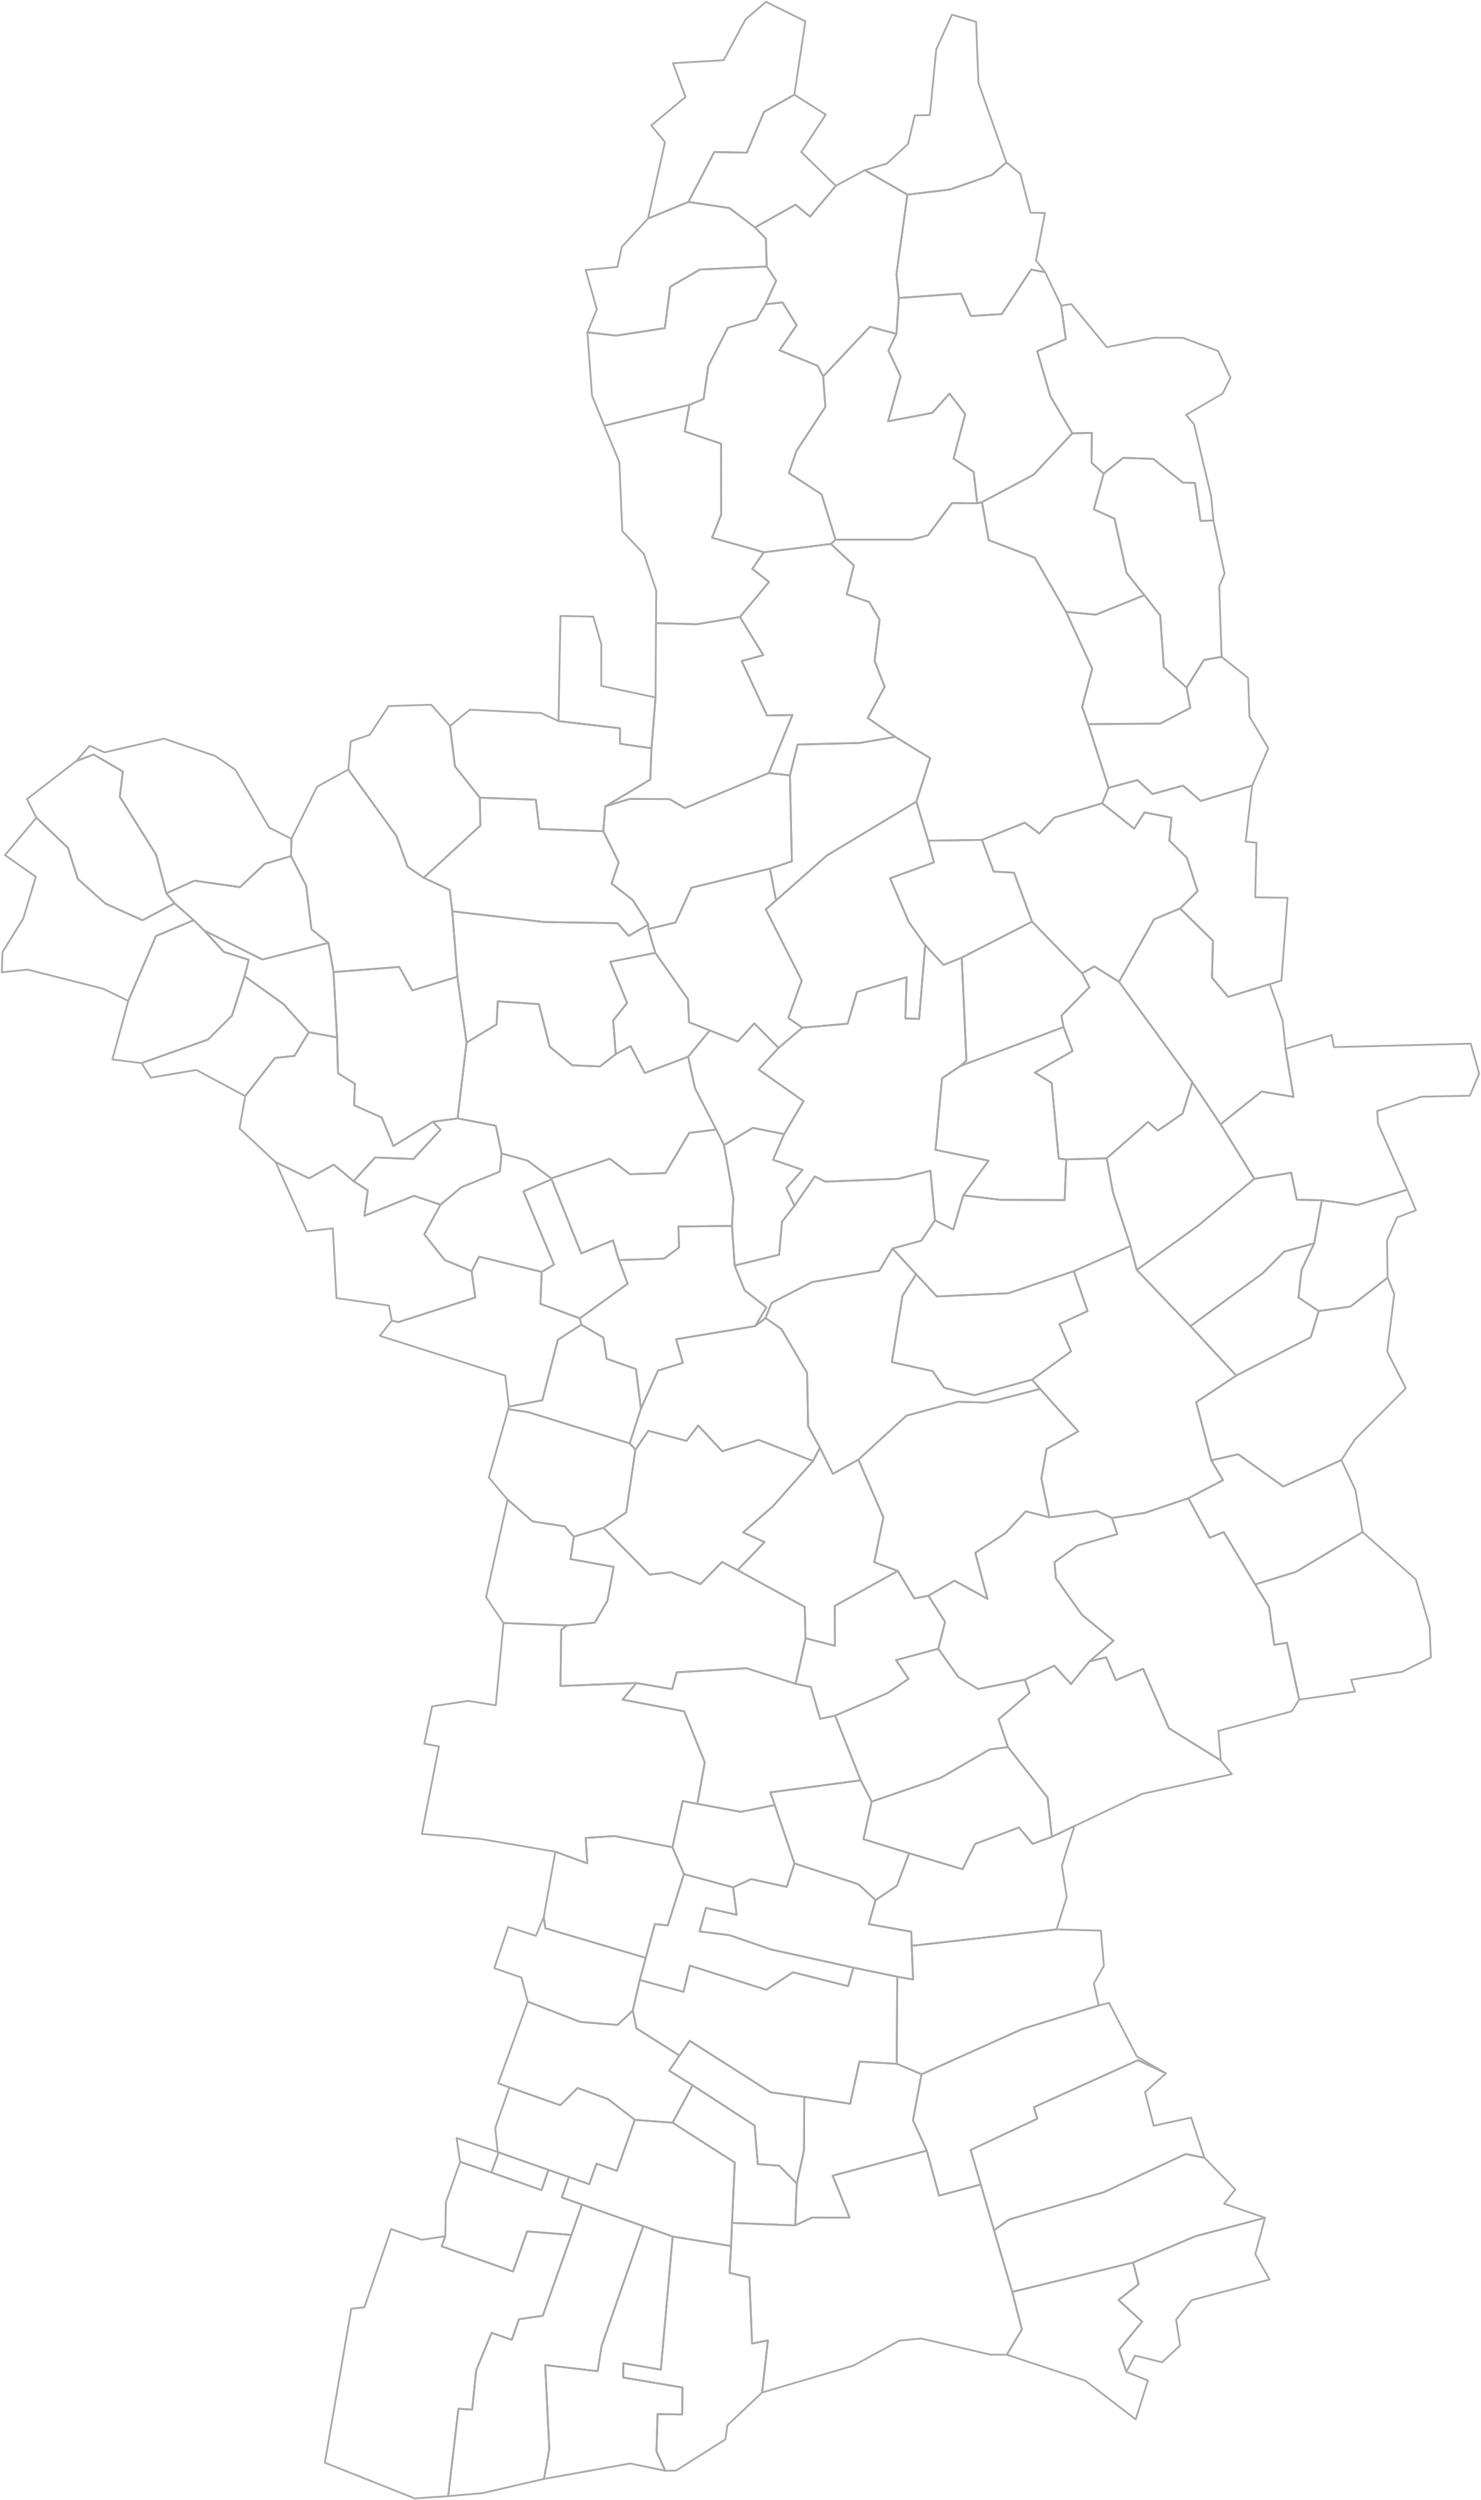 <svg xmlns="http://www.w3.org/2000/svg" version="1.2" baseProfile="tiny" stroke-linecap="round" stroke-linejoin="round" viewBox="0 0 800 1350">
  <g id="OT" fill="none" stroke="#aaa">
    <path d="M608.416 1280.888l11.7 4.673-6.639 20.988-27.235-20.908-42.413-14.026 8.171-13.642-5.244-20.277 65.337-15.869 2.982 11.752-10.881 8.493 12.764 11.702-12.472 15.13 3.93 11.984z" id="125588"/>
    <path d="M394.91 1212.918l-.815 14.539 10.715 2.426 1.437 35.697 8.559-1.67-3.148 28.125-18.716 17.667-1.093 7.626-26.646 16.842-5.857.11-4.76-10.475.618-20.084 13.316.16.105-14.545-32.001-5.397.088-7.719 20.25 3.467 6.39-71.881 31.558 5.112z" id="127938"/>
    <path d="M308.648 1206.937l-15.444 43.625-12.855 1.895-3.88 11.141-10.932-3.818-8.314 20.263-2.179 21.253-7.42-.516-5.522 47.211-18.047 1.242-48.578-19.307 14.283-83.153 7.075-.75 14.403-42.286 16.554 5.815 12.749-1.898-1.971 5.432 38.561 13.597 7.617-21.66 23.9 1.914z" id="127251"/>
    <path d="M363.353 1207.806l-6.39 71.881-20.251-3.467-.088 7.719 32.001 5.397-.105 14.544-13.316-.159-.618 20.084 4.76 10.475-18.933-3.926-46.565 8.331 2.876-15.93-2.216-45.532 28.316 3.286 2.128-13.559 22.486-64.802 15.915 5.658z" id="130339"/>
    <path d="M347.438 1202.148l-22.486 64.802-2.128 13.559-28.316-3.286 2.216 45.532-2.876 15.93-33.08 7.666-18.666 1.64 5.521-47.21 7.421.515 2.179-21.253 8.314-20.263 10.932 3.818 3.88-11.141 12.855-1.895 15.444-43.625 5.733-16.391 33.057 11.602z" id="127224"/>
    <path d="M265.438 1173.224l27.098 9.505 3.723-10.922 11.031 3.826-3.81 11.072 10.901 3.84-5.733 16.392-23.9-1.915-7.617 21.66-38.561-13.596 1.97-5.432.31-18.395 7.705-21.78 16.883 5.745z" id="129282"/>
    <path d="M650.589 1165.264l16.745 17.14-6.117 7.662 22.095 7.601-37.507 9.953-33.712 14.207-65.337 15.869-9.827-33.315 8.195-5.811 51.021-14.672 44.313-20.66 10.13 2.026z" id="127368"/>
    <path d="M529.791 1179.68l7.138 24.7 9.827 33.316 5.244 20.277-8.17 13.642-8.85-.044-37.374-8.711-11.76 1.123-24.824 13.522-49.364 14.53 3.148-28.125-8.56 1.67-1.436-35.697-10.715-2.426.815-14.539.523-12.472 34.082 1.325 9.053-4.198 20.38.04-9.174-22.675 50.838-13.526 6.634 24.31 22.545-6.041z" id="125542"/>
    <path d="M265.438 1173.224l3.957-10.847 26.864 9.43-3.723 10.922-27.098-9.505zm97.875-26.889l33.593 21.505-1.473 32.606-.523 12.472-31.557-5.112-15.915-5.658-33.057-11.602-10.9-3.841 3.809-11.072 11.008 3.898 3.913-11.094 11.016 3.901 9.69-27.558 20.396 1.555z" id="129745"/>
    <path d="M342.916 1144.78l-9.689 27.558-11.015-3.901-3.914 11.094-11.008-3.898-11.031-3.826-26.864-9.43-3.957 10.847-16.883-5.745-1.945-12.883 22.241 7.537-1.353-12.938 7.68-21.945 27.51 9.645 9.327-9.35 16.378 6.005 14.524 11.23z" id="129629"/>
    <path d="M430.432 1179.222l-.917 22.55-34.082-1.326 1.473-32.606-33.593-21.505 10.817-20.212 33.511 21.78 1.683 20.789 11.607.835 9.501 9.695z" id="129718"/>
    <path d="M629.804 1119.689l-11.279 10.093 4.66 18.205 20.233-4.42 7.17 21.697-10.13-2.025-44.313 20.659-51.02 14.672-8.196 5.81-7.138-24.7-5.495-18.603 36.054-16.918-1.882-6.194 56.217-25.407 15.12 7.13z" id="129460"/>
    <path d="M484.366 1114.501l13.423 5.66-4.64 24.854 7.463 16.397-50.838 13.526 9.173 22.675-20.379-.04-9.053 4.198.917-22.549 3.873-17.956.13-28.894 24.814 3.709 5.001-22.747 20.116 1.167z" id="129898"/>
    <path d="M434.436 1132.372l-.131 28.894-3.873 17.956-9.5-9.695-11.608-.835-1.683-20.79-33.511-21.779-12.672-7.892 5.57-8.172 5.534-7.962 43.707 27.84 18.167 2.436z" id="130375"/>
    <path d="M629.804 1119.689l-15.119-7.131-56.217 25.407 1.882 6.194-36.054 16.918 5.495 18.604-22.545 6.041-6.634-24.31-7.463-16.397 4.64-24.854 54.573-24.507 41.16-12.638 5.563-1.395 15.017 28.953 15.702 9.115z" id="126148"/>
    <path d="M341.823 1085.732l2.002 9.657 23.202 14.67-5.569 8.172 12.672 7.892-10.817 20.212-20.397-1.555-14.523-11.23-16.378-6.004-9.326 9.349-27.51-9.645-6.066-2.202 15.967-44.084 28.336 10.946 20.2 1.628 8.207-7.806z" id="127750"/>
    <path d="M460.987 1062.578l23.702 4.922-.323 47.001-20.116-1.167-5 22.747-24.814-3.708-18.166-2.437-43.708-27.839-5.535 7.962-23.202-14.67-2.002-9.657 3.753-16.467 23.662 6.398 3.365-14.169 41.322 13.062 14.417-9.472 29.774 7.506 2.871-10.012z" id="125962"/>
    <path d="M593.522 1083.016l-41.16 12.638-54.573 24.507-13.423-5.66.323-47 8.563 1.507-.773-18.216 78.232-8.85 23.974.654 1.603 18.992-5.446 9.543 2.68 11.885z" id="128588"/>
    <path d="M348.81 1057.31l-3.234 11.955-3.753 16.466-8.207 7.807-20.2-1.628-28.336-10.946-3.388-13.018-14.701-5.076 7.521-22.249 14.964 4.792 4.236-10.135.879 6.034 54.22 15.997z" id="126077"/>
    <path d="M396.005 1019.235l1.901 14.79-16.537-3.701-3.53 12.703 16.336 2.065 22.276 7.685 44.536 9.8-2.87 10.013-29.775-7.506-14.417 9.472-41.322-13.062-3.365 14.169-23.662-6.398 3.235-11.956 4.92-18.256 7.005.716 8.71-27.698 26.559 7.164z" id="130320"/>
    <path d="M472.965 1026.136l-3.68 12.942 22.998 4.124.196 7.59.773 18.216-8.563-1.508-23.702-4.922-44.536-9.8-22.276-7.686-16.335-2.065 3.53-12.703 16.536 3.7-1.901-14.79 9.757-4.467 19.236 4.223 4.158-12.668 34.532 11.235 9.277 8.579z" id="129184"/>
    <path d="M363.245 997.586l6.201 14.485-8.71 27.698-7.006-.716-4.92 18.256-54.22-15.996-.878-6.035 6.284-35.29 17.228 6.299-.819-13.755 15.632-1.022 31.209 6.076z" id="128560"/>
    <path d="M570.711 1041.942l-78.232 8.85-.196-7.59-22.999-4.124 3.68-12.942 11.585-7.814 6.53-17.521 28.858 8.66 6.779-13.641 23.71-8.937 7.38 8.874 10.37-3.81 12.224-5.807-6.803 21.447 2.651 16.915-5.537 17.44z" id="128613"/>
    <path d="M418.485 974.778l10.671 31.544-4.158 12.668-19.236-4.223-9.757 4.468-26.559-7.164-6.2-14.485 5.515-24.977 7.931 1.524 23.417 4.327 18.376-3.682z" id="130026"/>
    <path d="M470.845 972.936l-4.412 20.287 24.645 7.578-6.529 17.52-11.584 7.815-9.277-8.579-34.532-11.235-10.671-31.544-2.358-6.85 48.807-6.496 5.911 11.504z" id="129567"/>
    <path d="M544.501 943.52l21.39 27.265 2.285 21.163-10.37 3.81-7.38-8.875-23.71 8.937-6.779 13.64-28.859-8.66-24.645-7.577 4.412-20.287 37.12-12.743 26.596-15.435 9.94-1.238z" id="125659"/>
    <path d="M429.78 909.316l8.227 1.715 4.99 17.178 8.1-1.702 13.837 34.925-48.807 6.496 2.358 6.85-18.376 3.682-23.417-4.327 4.02-22.337-11.11-27.61-33.327-6.332 7.46-8.973 19.34 3.318 2.48-9.088 37.638-2.231 26.586 8.436z" id="126647"/>
    <path d="M659.49 950.737l5.94 7.377-48.49 10.634-36.54 17.392-12.224 5.808-2.285-21.163-21.39-27.265-5.108-15.027 16.79-14.303-2.61-7.126 15.898-7.548 9.014 9.922 9.99-12.194 9.052-2.258 5.296 12.381 14.653-6.18 13.924 32.121 28.09 17.429z" id="129040"/>
    <path d="M553.572 907.064l2.612 7.126-16.79 14.303 5.107 15.027-9.94 1.238-26.595 15.435-37.12 12.743-5.912-11.504-13.838-34.925 28.431-12.223 11.252-7.662-6.767-10.119 22.83-6.104 10.742 15.15 10.772 6.584 25.216-5.069z" id="127144"/>
    <path d="M306.18 877.797l-3.025 2.362-.418 30.325 40.999-1.603-7.462 8.973 33.328 6.333 11.11 27.61-4.02 22.336-7.931-1.524-5.516 24.977-31.208-6.076-15.632 1.022.819 13.755-17.228-6.298-40.593-6.923-31.537-2.703 9.22-47.25-7.88-1.449 4.2-20.175 19.507-2.971 14.89 2.418 4.161-44.465 34.216 1.326z" id="128524"/>
    <path d="M501.489 861.756l9.019 14.078-3.666 14.565-22.83 6.104 6.767 10.119-11.252 7.662-28.43 12.223-8.1 1.702-4.99-17.178-8.228-1.715 5.375-24.595 15.856 4.06-.085-21.57 34.028-18.85 8.98 14.857 7.556-1.462z" id="129095"/>
    <path d="M701.775 917.86l-6.6-30.755-6.884 1.18-2.764-20.47-7.506-12.175 21.922-6.76 36.096-21.525 28.762 25.593 7.461 25.54.65 16.623-15.447 7.698-27.593 4.298 2.048 6.414-30.145 4.34z" id="127536"/>
    <path d="M325.965 825.064l24.916 25.265 11.66-1.267 15.83 6.397 11.663-11.96 8.35 4.416 36.288 19.855.482 16.95-5.375 24.596-26.586-8.436-37.637 2.23-2.482 9.089-19.338-3.318-41 1.603.419-30.325 3.025-2.362 15.06-1.517 6.872-11.751 3.37-18.362-23.341-4.214 1.845-12.102 15.98-4.787z" id="125472"/>
    <path d="M600.668 819.78l2.85 8.71-21.397 6.11-12.473 9.008.697 8.656 14.057 19.765 17.092 14.03-13.019 11.185-9.99 12.194-9.014-9.922-15.899 7.548-25.216 5.069-10.772-6.583-10.742-15.15 3.666-14.566-9.02-14.078 14.088-8.135 17.845 9.793-6.616-24.854 16.28-10.595 11.028-11.812 12.727 3.271 25.752-3.42 8.076 3.776z" id="126585"/>
    <path d="M309.986 829.851l-1.845 12.102 23.34 4.214-3.37 18.362-6.87 11.751-15.061 1.517-34.216-1.326-9.399-13.969 11.633-52.684 13.48 11.793 17.296 2.667 5.012 5.573z" id="125490"/>
    <path d="M678.02 855.64l7.507 12.175 2.764 20.47 6.884-1.18 6.6 30.755-3.994 6.31-39.689 10.58 1.398 15.987-28.09-17.429-13.924-32.12-14.653 6.179-5.296-12.381-9.052 2.258 13.019-11.184-17.092-14.031-14.057-19.765-.697-8.656 12.473-9.009 21.397-6.11-2.85-8.71 17.779-2.783 23.462-7.9 11.517 21.32 7.623-3.038 16.972 28.262z" id="128472"/>
    <path d="M724.558 788.46l7.58 16.168 3.901 22.727-36.096 21.526-21.922 6.759-16.971-28.262-7.624 3.038-11.517-21.32 18.756-9.78-6.339-10.663 14.51-3.312 24.351 17.42 31.371-14.302z" id="128864"/>
    <path d="M439.186 789.004l-21.544 24.278-16.238 14.261 11.584 5.26-14.604 15.112-8.35-4.417-11.663 11.96-15.83-6.396-11.66 1.267-24.916-25.265 12.31-8.351 4.96-33.871 7.017-10.184 20.565 5.47 6.366-8.302 12.929 13.925 19.66-6.171 29.414 11.424z" id="126718"/>
    <path d="M340.138 779.473l3.098 3.369-4.96 33.87-12.31 8.352-15.98 4.787-5.012-5.573-17.297-2.667-13.479-11.793-10.178-11.916 10.495-36.881 10.665 1.562 54.958 16.89z" id="126102"/>
    <path d="M566.84 819.424l-12.727-3.27-11.029 11.811-16.279 10.595 6.616 24.854-17.845-9.793-14.087 8.135-7.556 1.462-8.98-14.858-12.694-4.71 4.923-24.214-13.497-31.192 25.94-23.72 27.765-7.515 15.762.436 28.67-7.38 20.61 22.945-17.127 9.497-2.796 15.862 4.331 21.055z" id="125622"/>
    <path d="M346.205 760.77l-6.067 18.703-54.958-16.89-10.665-1.562.355-1.37 18.075-3.496 8.388-32.615 12.638-8.171 11.998 7.03 1.743 11.38 15.816 5.55 2.677 21.442z" id="130357"/>
    <path d="M442.916 781.82l-3.73 7.184-29.415-11.424-19.66 6.17-12.928-13.924-6.366 8.302-20.565-5.47-7.016 10.184-3.098-3.369 6.067-18.702 9.232-20.61 13.428-4.168-3.659-12.774 42.72-7.066 5.583-4.4 8.602 6.026 13.86 23.616.55 28.783 6.395 11.642z" id="126978"/>
    <path d="M724.558 788.46l-31.37 14.3-24.353-17.42-14.509 3.313-8.173-31.445 21.64-14.34 40.218-20.715 4.358-14.156 17.11-2.412 20.069-15.606 3.587 8.868-3.808 31.083 10.087 19.777-27.56 27.676-7.296 11.076z" id="129763"/>
    <path d="M557.518 745.044l-31.115 8.435-16.416-4.052-6.246-8.987-21.99-4.843 5.738-35.787 7.404-11.684 11.17 12.003 38.643-1.739 35.362-11.926 7.4 21.552-15.2 7.021 6.301 14.747-21.05 15.26z" id="127386"/>
    <path d="M482.089 674.222l12.804 13.904-7.404 11.684-5.739 35.787 21.99 4.843 6.247 8.987 16.416 4.052 31.115-8.435 4.304 5.021-28.67 7.38-15.762-.436-27.766 7.516-25.939 23.719-13.805 7.693-6.964-14.117-6.395-11.642-.55-28.783-13.86-23.616-8.602-6.026 3.291-8.15 21.871-11.252 36.285-6.116 7.133-12.013z" id="127493"/>
    <path d="M614.053 685.816l28.996 30.347 24.745 26.704-21.64 14.341 8.172 31.445 6.339 10.664-18.756 9.78-23.462 7.9-17.78 2.783-8.075-3.777-25.752 3.421-4.331-21.055 2.796-15.862 17.128-9.497-20.611-22.945-4.304-5.021 21.051-15.26-6.301-14.747 15.2-7.02-7.4-21.553 30.597-13.565 3.388 12.917z" id="129111"/>
    <path d="M712.37 707.997l-4.359 14.157-40.217 20.713-24.745-26.704 39.116-28.637 11.499-11.612 16.239-4.5-6.833 14.354-1.676 14.984 10.975 7.245z" id="127714"/>
    <path d="M395.428 662.043l1.408 21.392 5.42 13.415 11.766 9.183-6.096 10.12-42.72 7.066 3.66 12.773-13.43 4.17-9.23 20.608-2.678-21.442-15.816-5.548-1.743-11.38-11.998-7.031-.757-3.435 25.852-18.694-4.78-12.75 24.39-.77 8.115-5.994-.317-11.36 28.954-.323z" id="127983"/>
    <path d="M749.548 689.98l-20.069 15.605-17.11 2.412-10.975-7.245 1.676-14.984 6.833-14.355 4.109-23.243 19.256 2.582 26.89-8.301 4.708 11.162-10.166 3.827-5.46 12.377.308 20.162z" id="130311"/>
    <path d="M334.287 680.49l4.779 12.75-25.851 18.694-21.315-7.824.719-17.244 6.669-3.944-16.54-39.548 15.2-6.518 16.01 40.023 17.167-7.045 3.162 10.657z" id="130384"/>
    <path d="M714.012 648.17l-4.11 23.244-16.238 4.5-11.499 11.612-39.116 28.637-28.996-30.347 33.306-24.06 30.186-25.175 19.932-3.278 3.03 14.588 13.505.279z" id="126406"/>
    <path d="M505.054 659.038l-7.41 10.976-15.555 4.208-7.133 12.013-36.285 6.115-21.87 11.252-3.292 8.151-5.583 4.4 6.096-10.12-11.767-9.183-5.419-13.415 24.048-5.868 1.52-17.837 6.765-8.57 10.977-15.883 5.609 2.835 39.28-1.504 17.567-4.37 2.452 26.8z" id="126380"/>
    <path d="M597.82 625.522l3.364 18.404 9.48 28.973-30.596 13.565-35.362 11.926-38.643 1.739-11.17-12.003-12.804-13.904 15.555-4.208 7.41-10.976 9.902 4.93 5.386-18.455 20.226 2.424 34.515.14.854-21.953 21.882-.602z" id="129987"/>
    <path d="M297.746 636.352l.202.504-15.2 6.518 16.54 39.548-6.67 3.944-33.837-8.218-4.027 7.856-14.566-6.095-11.003-13.789 8.757-16.03 11.281-9.461 20.792-8.429.928-9.789 14.034 3.86 12.77 9.581z" id="128178"/>
    <path d="M391.094 618.382l5.053 28.64-.719 15.02-28.954.325.317 11.359-8.114 5.994-24.39.77-3.162-10.656-17.167 7.045-16.01-40.023-.202-.504 31.647-10.6 10.884 8.389 19.198-.645 12.807-21.677 14.608-1.827 4.204 8.39z" id="126022"/>
    <path d="M423.579 612.44l-5.997 13.896 15.978 5.428-8.816 9.848 4.425 9.547-6.765 8.57-1.52 17.838-24.048 5.868-1.408-21.392.719-15.02-5.053-28.64 15.527-9.324 16.958 3.381z" id="130348"/>
    <path d="M247.167 603.972l20.647 3.942 3.129 14.997-.928 9.789-20.791 8.429-11.282 9.462-14.352-4.834-26.772 10.812 1.847-13.707-7.69-5 11.622-12.768 20.727.79 14.648-15.777-4.114-4.32 13.31-1.815z" id="125846"/>
    <path d="M659.293 607.12l18.252 29.46-30.186 25.176-33.306 24.06-3.388-12.917-9.481-28.973-3.365-18.404 22.29-19.648 5.393 4.675 13.297-9.208 5.257-16.879 15.237 22.658z" id="129246"/>
    <path d="M760.157 642.45l-26.89 8.302-19.255-2.582-13.505-.279-3.03-14.588-19.932 3.278-18.252-29.461 22.181-17.66 17.264 2.894-4.341-25.914 24.985-7.487 1.102 6.529 73.981-1.866L799 579.805l-5.034 11.92-26.246.521-23.772 7.768.395 6.813 15.814 35.624z" id="129585"/>
    <path d="M420.568 565.883l-10.79 11.669 24.291 17.132-10.49 17.756-16.958-3.381-15.527 9.323-4.204-8.39-11.477-22.287-3.7-17.054 11.694-14.19 15.12 6.008 8.936-9.823 13.105 13.237z" id="127563"/>
    <path d="M332.607 569.254l8.047-4.332 7.656 14.551 23.403-8.822 3.7 17.054 11.476 22.286-14.607 1.828-12.807 21.677-19.198.645-10.884-8.389-31.647 10.6-12.77-9.581-14.033-3.86-3.13-14.997-20.645-3.942 4.839-40.936 16.245-9.838.63-12.44 22.212 1.481 5.815 22.957 12.17 10.09 14.995.633 8.533-6.665z" id="128105"/>
    <path d="M166.816 557.445l-7.724 12.744-10.572 1.15-16.049 20.596-26.391-14.13-24.636 4.16-4.992-7.853 35.894-12.74 12.953-12.884 6.797-21.335 21.02 15.092 13.7 15.2z" id="125677"/>
    <path d="M604.448 530.21l39.608 54.252-5.257 16.879-13.297 9.208-5.393-4.675-22.29 19.648-21.882.602-4.032-.392-3.801-40.924-9.128-5.58 20.401-11.604-4.887-12.994-1.175-6.115 15.155-15.357-3.898-7.534 6.585-3.747 13.291 8.332z" id="127689"/>
    <path d="M247.053 527.468l4.954 35.568-4.84 40.936-13.31 1.815-21.342 13.107-6.301-15.394-14.926-6.618.411-11.667-9.113-5.616-.504-19.353-1.917-35.295 35.504-2.774 7.002 12.682 24.382-7.39z" id="125873"/>
    <path d="M383.407 556.46l-11.694 14.19-23.403 8.823-7.656-14.551-8.047 4.332-1.367-18.198 7.528-9.422-9.14-22.228 24.377-4.83 17.652 25.083.53 12.385 11.22 4.417z" id="125374"/>
    <path d="M177.383 509.167l2.782 15.784 1.917 35.295-15.266-2.801-13.7-15.2-21.02-15.092 2.281-8.824-13.488-4.288-10.587-11.53 31.37 15.648 35.711-8.992z" id="127812"/>
    <path d="M110.302 502.51l10.587 11.53 13.488 4.29-2.281 8.823-6.797 21.335-12.954 12.885-35.893 12.739-15.744-1.99 8.594-31.617 14.936-35.014 20.413-8.555 5.65 5.575z" id="130302"/>
    <path d="M584.572 525.624l3.898 7.534-15.155 15.357 1.175 6.115-55.716 21.045 3.258-2.906-2.521-55.636 37.969-19.424 27.092 27.915z" id="128052"/>
    <path d="M350.218 499.275l.002 2.408 3.785 12.893-24.377 4.83 9.14 22.229-7.528 9.42 1.367 18.199-8.533 6.665-14.995-.633-12.17-10.09-5.815-22.957-22.213-1.48-.63 12.439-16.244 9.838-4.954-35.568-2.723-35.32 49.806 5.793 39.396.603 6.07 6.854 10.616-6.123z" id="127064"/>
    <path d="M685.85 531.482l6.99 19.7 1.557 15.258 4.34 25.914-17.263-2.893-22.18 17.659-15.238-22.658-39.608-54.253 18.933-33.731 14.077-5.866 17.743 17.434-.514 19.899 8.732 10.416 22.43-6.879z" id="127322"/>
    <path d="M177.383 509.167l-35.711 8.992-31.37-15.648-5.65-5.575-10.347-9.121-4.447-5.363 15.186-6.865 24.544 3.498 13.41-12.563 14.21-4.19 8.173 15.998 2.846 23.516 9.156 7.32z" id="130295"/>
    <path d="M530.445 453.565l6.297 17.124 11.011.589 9.727 26.43-37.97 19.425-9.834 3.933-9.915-10.702-8.876-12.473-10.117-23.588 23.718-8.583-3.136-11.739 29.095-.416z" id="130286"/>
    <path d="M637.458 490.612l-14.077 5.866-18.933 33.731-13.291-8.332-6.585 3.747-27.092-27.915-9.727-26.431-11.011-.589-6.297-17.124 23.11-9.302 7.885 5.872 8.135-8.625 25.797-7.732 17.278 13.736 5.596-8.808 14.567 2.878-1.2 12.327 9.463 9.267 5.845 18.042-9.463 9.392z" id="128374"/>
    <path d="M325.9 448.894l8.317 16.848-3.871 11.357 11.505 9.029 8.367 13.147-10.617 6.123-6.069-6.854-39.396-.603-49.806-5.793-1.435-11.58-14.046-6.56 30.63-28.156-.294-15.074 30.272 1.082 1.863 15.824 34.58 1.21z" id="128221"/>
    <path d="M676.387 424.237l-3.487 30.216 5.824.69-.685 29.45 17.48.239-3.334 44.708-6.336 1.942-22.43 6.879-8.732-10.416.514-19.9-17.743-17.433 9.463-9.392-5.845-18.042-9.464-9.267 1.2-12.327-14.566-2.878-5.596 8.808-17.278-13.736 3.436-8.346 15.683-4.178 8.03 7.537 16.52-4.533 9.566 8.31 27.78-8.331z" id="126326"/>
    <path d="M426.697 418.745l1.052 46.398-11.835 3.911-42.481 10.356-8.556 18.8-14.657 3.473-.002-2.408-8.367-13.147-11.505-9.03 3.87-11.356-8.315-16.848 1.05-13.374 13.084-4.08 21.613.097 8.28 4.859 45.361-18.958 11.408 1.308z" id="126433"/>
    <path d="M188.163 415.574l26.044 35.97 5.898 16.421 8.744 6.043 14.046 6.56 1.435 11.58 2.723 35.32-24.382 7.391-7.002-12.683-35.504 2.775-2.782-15.784-9.156-7.32-2.846-23.517-8.174-15.998.204-9.348 13.886-28.154 16.866-9.256z" id="127625"/>
    <path d="M301.702 389.428l33.218 3.868-.01 8.369 17.003 2.42-.654 16.886-24.309 14.549-1.05 13.374-34.58-1.21-1.863-15.825-30.272-1.08-13.426-16.932-2.657-21.805 10.654-8.759 38.593 1.79 9.353 4.355z" id="129139"/>
    <path d="M243.102 392.042l2.657 21.805 13.426 16.931.293 15.074-30.629 28.156-8.744-6.043-5.898-16.421-26.044-35.97 1.264-15.223 10.325-3.578 10.197-15.476 23-.706 10.153 11.45z" id="126166"/>
    <path d="M676.387 424.237l-27.78 8.332-9.567-8.311-16.519 4.534-8.03-7.538-15.683 4.178-10.991-34.37 38.883-.297 16.244-8.462-1.966-11.01 9.383-14.897 9.513-1.686 14.317 11.403.726 20.822 10.19 17.158-8.72 20.144z" id="130366"/>
    <path d="M415.29 417.438l-45.363 18.958-8.28-4.859-21.612-.096-13.085 4.079 24.309-14.55.654-16.884 2.208-27.424.222-40.156 22.17.586 23.16-3.892 12.642 20.583-11.658 3.19 13.682 29.43 13.696-.287-12.746 31.322z" id="129380"/>
    <path d="M354.121 376.662l-2.208 27.424-17.003-2.421.01-8.369-33.218-3.868 1.04-56.786 17.748.336 4.314 15.12-.008 22.285 29.325 6.279z" id="127171"/>
    <path d="M640.978 371.294l1.966 11.01-16.244 8.46-38.883.297-3.291-9.257 5.46-20.645-14.15-30.736 16.167 1.524 26.126-10.536 8.584 10.935 1.922 27.941 12.343 11.007z" id="127901"/>
    <path d="M448.825 293.743l12.407 11.616-3.814 15.594 12.075 4.162 5.66 9.57-2.739 22.162 5.472 14.028-9.177 16.844 14.896 10.222-19.232 3.285-33.518.85-4.158 16.67-11.408-1.308 12.746-31.322-13.696.286-13.682-29.43 11.658-3.189-12.642-20.584 15.72-18.898-9.024-7.119 6.25-8.958 36.206-4.481z" id="127858"/>
    <path d="M655.422 281.028l6.053 28.701-2.887 6.954 1.286 38.027-9.513 1.686-9.383 14.898-12.343-11.007-1.922-27.94-8.583-10.936-9.603-12.107-6.509-29.188-11.14-5.085 5.298-19.264 10.582-8.537 16.213.597 15.994 12.8 6.542.184 2.965 20.509 6.95-.292z" id="126228"/>
    <path d="M596.176 255.767l-5.297 19.264 11.14 5.085 6.508 29.188 9.602 12.107-26.126 10.536-16.167-1.524-16.914-29.285-24.857-9.451-3.606-20.531 27.815-14.753 20.937-22.38 10.59-.266-.195 16.133 6.57 5.877z" id="129317"/>
    <path d="M372.442 218.594l-2.581 14.411 19.643 6.59.046 38.376-4.938 12.408 28.007 7.845-6.25 8.958 9.024 7.12-15.72 18.897-23.16 3.893-22.17-.586.122-17.542-6.689-19.823-11.641-12.341-1.586-37.166-8.15-19.707 46.043-11.333z" id="129816"/>
    <path d="M484.228 180.29l-4.344 8.99 6.614 13.976-6.804 24.262 23.904-4.562 9.313-10.42 8.49 11.127-6.296 23.96 10.838 7.22 1.933 16.977-13.621-.161-12.934 17.373-8.63 2.362-41.347.005-7.576-24.429-17.656-11.519 4.124-11.941 15.62-23.76-1.2-16.495 25.211-26.766 14.361 3.8z" id="128301"/>
    <path d="M655.422 281.028l-6.95.292-2.965-20.509-6.542-.184-15.994-12.8-16.213-.597-10.582 8.537-6.57-5.877.196-16.133-10.59.267-11.855-20.087-7.081-24.28 15.416-6.516-2.457-18.11 5.48-.82 19.183 23.3 25.373-5.117 15.775.032 18.99 7.171 6.643 14.405-4.288 8.565-19.71 11.455 4.311 5.1 9.229 38.834 1.2 13.072z" id="125757"/>
    <path d="M444.657 203.255l1.2 16.494-15.621 23.76-4.124 11.943 17.656 11.518 7.576 24.43-2.519 2.343-36.206 4.48-28.007-7.844 4.938-12.408-.046-38.375-19.643-6.591 2.581-14.411 7.613-3.1 2.6-17.94 10.515-20.532 15.358-4.415 4.951-8.308 9.198-.997 7.655 12.27-9.273 13.584 20.592 8.367 3.006 5.732z" id="126503"/>
    <path d="M564.544 146.972l8.692 18.06 2.456 18.11-15.416 6.516 7.08 24.279 11.855 20.087-20.937 22.379-27.815 14.753-2.583.664-1.933-16.977-10.838-7.22 6.297-23.96-8.49-11.127-9.315 10.42-23.903 4.562 6.804-24.262-6.614-13.976 4.344-8.99 1.307-19.382 33.569-2.387 5.341 12.145 16.65-1.047 15.873-24.028 7.576 1.381z" id="128962"/>
    <path d="M414.174 143.937l5.112 7.658-5.807 12.704-4.951 8.308-15.358 4.415-10.515 20.533-2.6 17.938-7.613 3.1-46.044 11.334-6.618-16.338-2.481-34.13 15.536 1.803 26.308-4.07 2.872-22.311 16.066-9.353 36.093-1.591z" id="130231"/>
    <path d="M371.871 109.028l22.213 3.336 13.688 10.457 5.94 6 .462 15.116-36.093 1.591-16.066 9.353-2.872 22.31-26.308 4.07-15.536-1.803 5.119-12.425-6.074-21.237 17.187-1.621 2.37-10.881 14.127-15.264 21.843-9.002z" id="126772"/>
    <path d="M467.128 91.894l23.04 13.23-5.954 43.097 1.321 12.687-1.307 19.381-14.361-3.8-25.21 26.766-3.006-5.732-20.592-8.367 9.273-13.585-7.655-12.27-9.198.998 5.807-12.704-5.112-7.658-.463-15.116-5.939-6 21.97-12.277 7.838 6.45 13.905-16.669 15.643-8.431z" id="127411"/>
    <path d="M451.485 100.325l-13.905 16.668-7.838-6.449-21.97 12.277-13.688-10.457-22.213-3.336L385.824 82.1l17.612.338 9.278-22.024 16.374-9.29 16.978 10.787-13.254 20.202 18.673 18.212z" id="128882"/>
    <path d="M543.634 87.683l-7.894 6.81-22.534 7.833-23.038 2.797-23.04-13.23 11.944-3.557L490.53 77.69l3.618-15.358 8.14-.187 3.456-35.521 8.478-18.698 13.058 3.872 1.238 32.891 15.117 42.994z" id="129503"/>
    <path d="M429.088 51.124l-16.375 9.29-9.277 22.024-17.612-.338-13.953 26.928-21.843 9.002 9.196-41.257-7.417-9.034 18.477-15.376-6.756-18.212 27.356-1.646L402.77 10.4 413.786 1l21.254 10.5-5.952 39.624z" id="129914"/>
    <path d="M94.305 487.815l10.346 9.121-20.413 8.555-14.936 35.014-13.613-6.565-40.782-10.335L1 525.067l.344-10.883 11.209-18.099 6.802-22.561L2.687 461.76l16.973-20.19 17.045 16.303 5.322 16.774 14.884 13.296 20.056 9.017 17.338-9.145z" id="130124"/>
    <path d="M292.618 686.866l-.718 17.244 21.315 7.824.757 3.435-12.64 8.17-8.387 32.615-18.075 3.497-1.946-16.792-67.758-21.486 6.442-8.167 3.604.777 41.514-13.297-1.972-14.182 4.027-7.856 33.837 8.218z" id="126825"/>
    <path d="M564.544 146.972l-7.576-1.381-15.873 24.028-16.65 1.047-5.341-12.145-33.569 2.387-1.32-12.687 5.953-43.098 23.038-2.797 22.534-7.833 7.894-6.81 7.535 6.2 5.476 21.019 7.81.08-4.818 25.637 4.907 6.353z" id="126905"/>
    <path d="M190.975 637.862l7.69 5-1.847 13.707 26.772-10.812 14.352 4.834-8.757 16.03 11.003 13.788 14.566 6.095 1.972 14.182-41.514 13.297-3.604-.777-1.51-8.173-28.355-4.022-1.951-37.662-14.108 1.596-16.8-37.347 18.055 8.758 13.322-7.44 10.714 8.946z" id="130062"/>
    <path d="M182.082 560.246l.504 19.353 9.113 5.615-.411 11.668 14.926 6.618 6.301 15.394 21.343-13.107 4.114 4.32-14.648 15.777-20.727-.79-11.622 12.768-10.714-8.947-13.322 7.44-18.056-8.757-19.513-18.19 3.101-17.473 16.05-20.595 10.57-1.151 7.725-12.744 15.266 2.801z" id="125418"/>
    <path d="M463.685 788.244l13.497 31.192-4.923 24.213 12.694 4.711-34.028 18.85.085 21.57-15.856-4.06-.482-16.95-36.288-19.855 14.604-15.112-11.584-5.26 16.238-14.26 21.544-24.279 3.73-7.184 6.964 14.117 13.805-7.693z" id="127019"/>
    <path d="M419.18 486.272l-5.533 4.813 19.453 38.49-7.26 20.13 7.54 5.28-12.812 10.898-13.105-13.237-8.935 9.823-15.12-6.008-11.22-4.417-.53-12.385-17.653-25.083-3.785-12.893 14.657-3.473 8.555-18.8 42.482-10.356 3.267 17.219z" id="125347"/>
    <path d="M575.836 330.423l14.15 30.736-5.46 20.645 3.29 9.257 10.992 34.371-3.436 8.346-25.797 7.732-8.135 8.625-7.884-5.872-23.11 9.302-29.096.416-6.371-21.079 7.48-23.488-18.854-11.473-14.896-10.222 9.177-16.844-5.472-14.028 2.739-22.162-5.66-9.57-12.075-4.162 3.814-15.594-12.407-11.616 2.52-2.344 41.345-.005 8.63-2.362 12.935-17.373 13.62.161 2.584-.664 3.606 20.53 24.857 9.452 16.914 29.285z" id="128711"/>
    <path d="M494.979 432.902L446.66 462.01l-27.48 24.263-3.267-17.218 11.835-3.91-1.052-46.399 4.158-16.67 33.518-.85 19.232-3.284 18.854 11.473-7.48 23.488z" id="128436"/>
    <path d="M501.35 453.981l3.135 11.739-23.717 8.583 10.117 23.588 8.876 12.473-3.276 39.905-7.436-.298.68-22.28-26.794 7.997-5.033 17.123-24.522 2.175-7.54-5.28 7.26-20.131-19.453-38.49 5.534-4.813 27.48-24.263 48.318-29.107 6.37 21.08z" id="129656"/>
    <path d="M608.416 1280.888l-3.93-11.985 12.472-15.13-12.764-11.701 10.881-8.493-2.982-11.752 33.712-14.207 37.507-9.953-5.24 19.703 7.728 13.62-42.085 11.169-8.418 10.535 2.176 13.933-9.752 9.067-14.603-3.588-4.702 8.782z" id="127126"/>
    <path d="M519.51 517.133l2.522 55.635-3.258 2.907-9.944 6.635-3.5 38.654 28.693 5.837-13.68 18.712-5.387 18.455-9.902-4.93-2.452-26.8-17.567 4.37-39.28 1.504-5.609-2.835-10.977 15.882-4.425-9.547 8.816-9.848-15.978-5.428 5.997-13.896 10.49-17.756-24.292-17.132 10.791-11.67 12.812-10.896 24.522-2.175 5.033-17.123 26.795-7.998-.681 22.281 7.436.298 3.276-39.905 9.915 10.702 9.835-3.933z" id="125999"/>
    <path d="M575.937 626.124l-.854 21.952-34.515-.139-20.226-2.424 13.68-18.712-28.692-5.837 3.5-38.654 9.944-6.635 55.716-21.045 4.887 12.994-20.4 11.603 9.127 5.581 3.801 40.924 4.032.392z" id="128659"/>
    <path d="M89.858 482.452l4.447 5.363-17.338 9.145-20.056-9.017-14.884-13.296-5.322-16.774L19.66 441.57l-5.108-10.01 26.564-20.512 9.431-3.579 15.796 9.185-1.628 13.638 19.648 31.365 5.495 20.796z" id="126674"/>
    <path d="M157.41 452.984l-.203 9.348-14.21 4.19-13.409 12.563-24.543-3.498-15.187 6.865-5.495-20.796-19.648-31.365 1.628-13.638-15.796-9.185-9.431 3.579 7.325-8.3 8.008 3.56 32.087-7.414 27.836 9.387 10.873 7.543 18.139 31.097 12.027 6.064z" id="127288"/>
  </g>
</svg>
